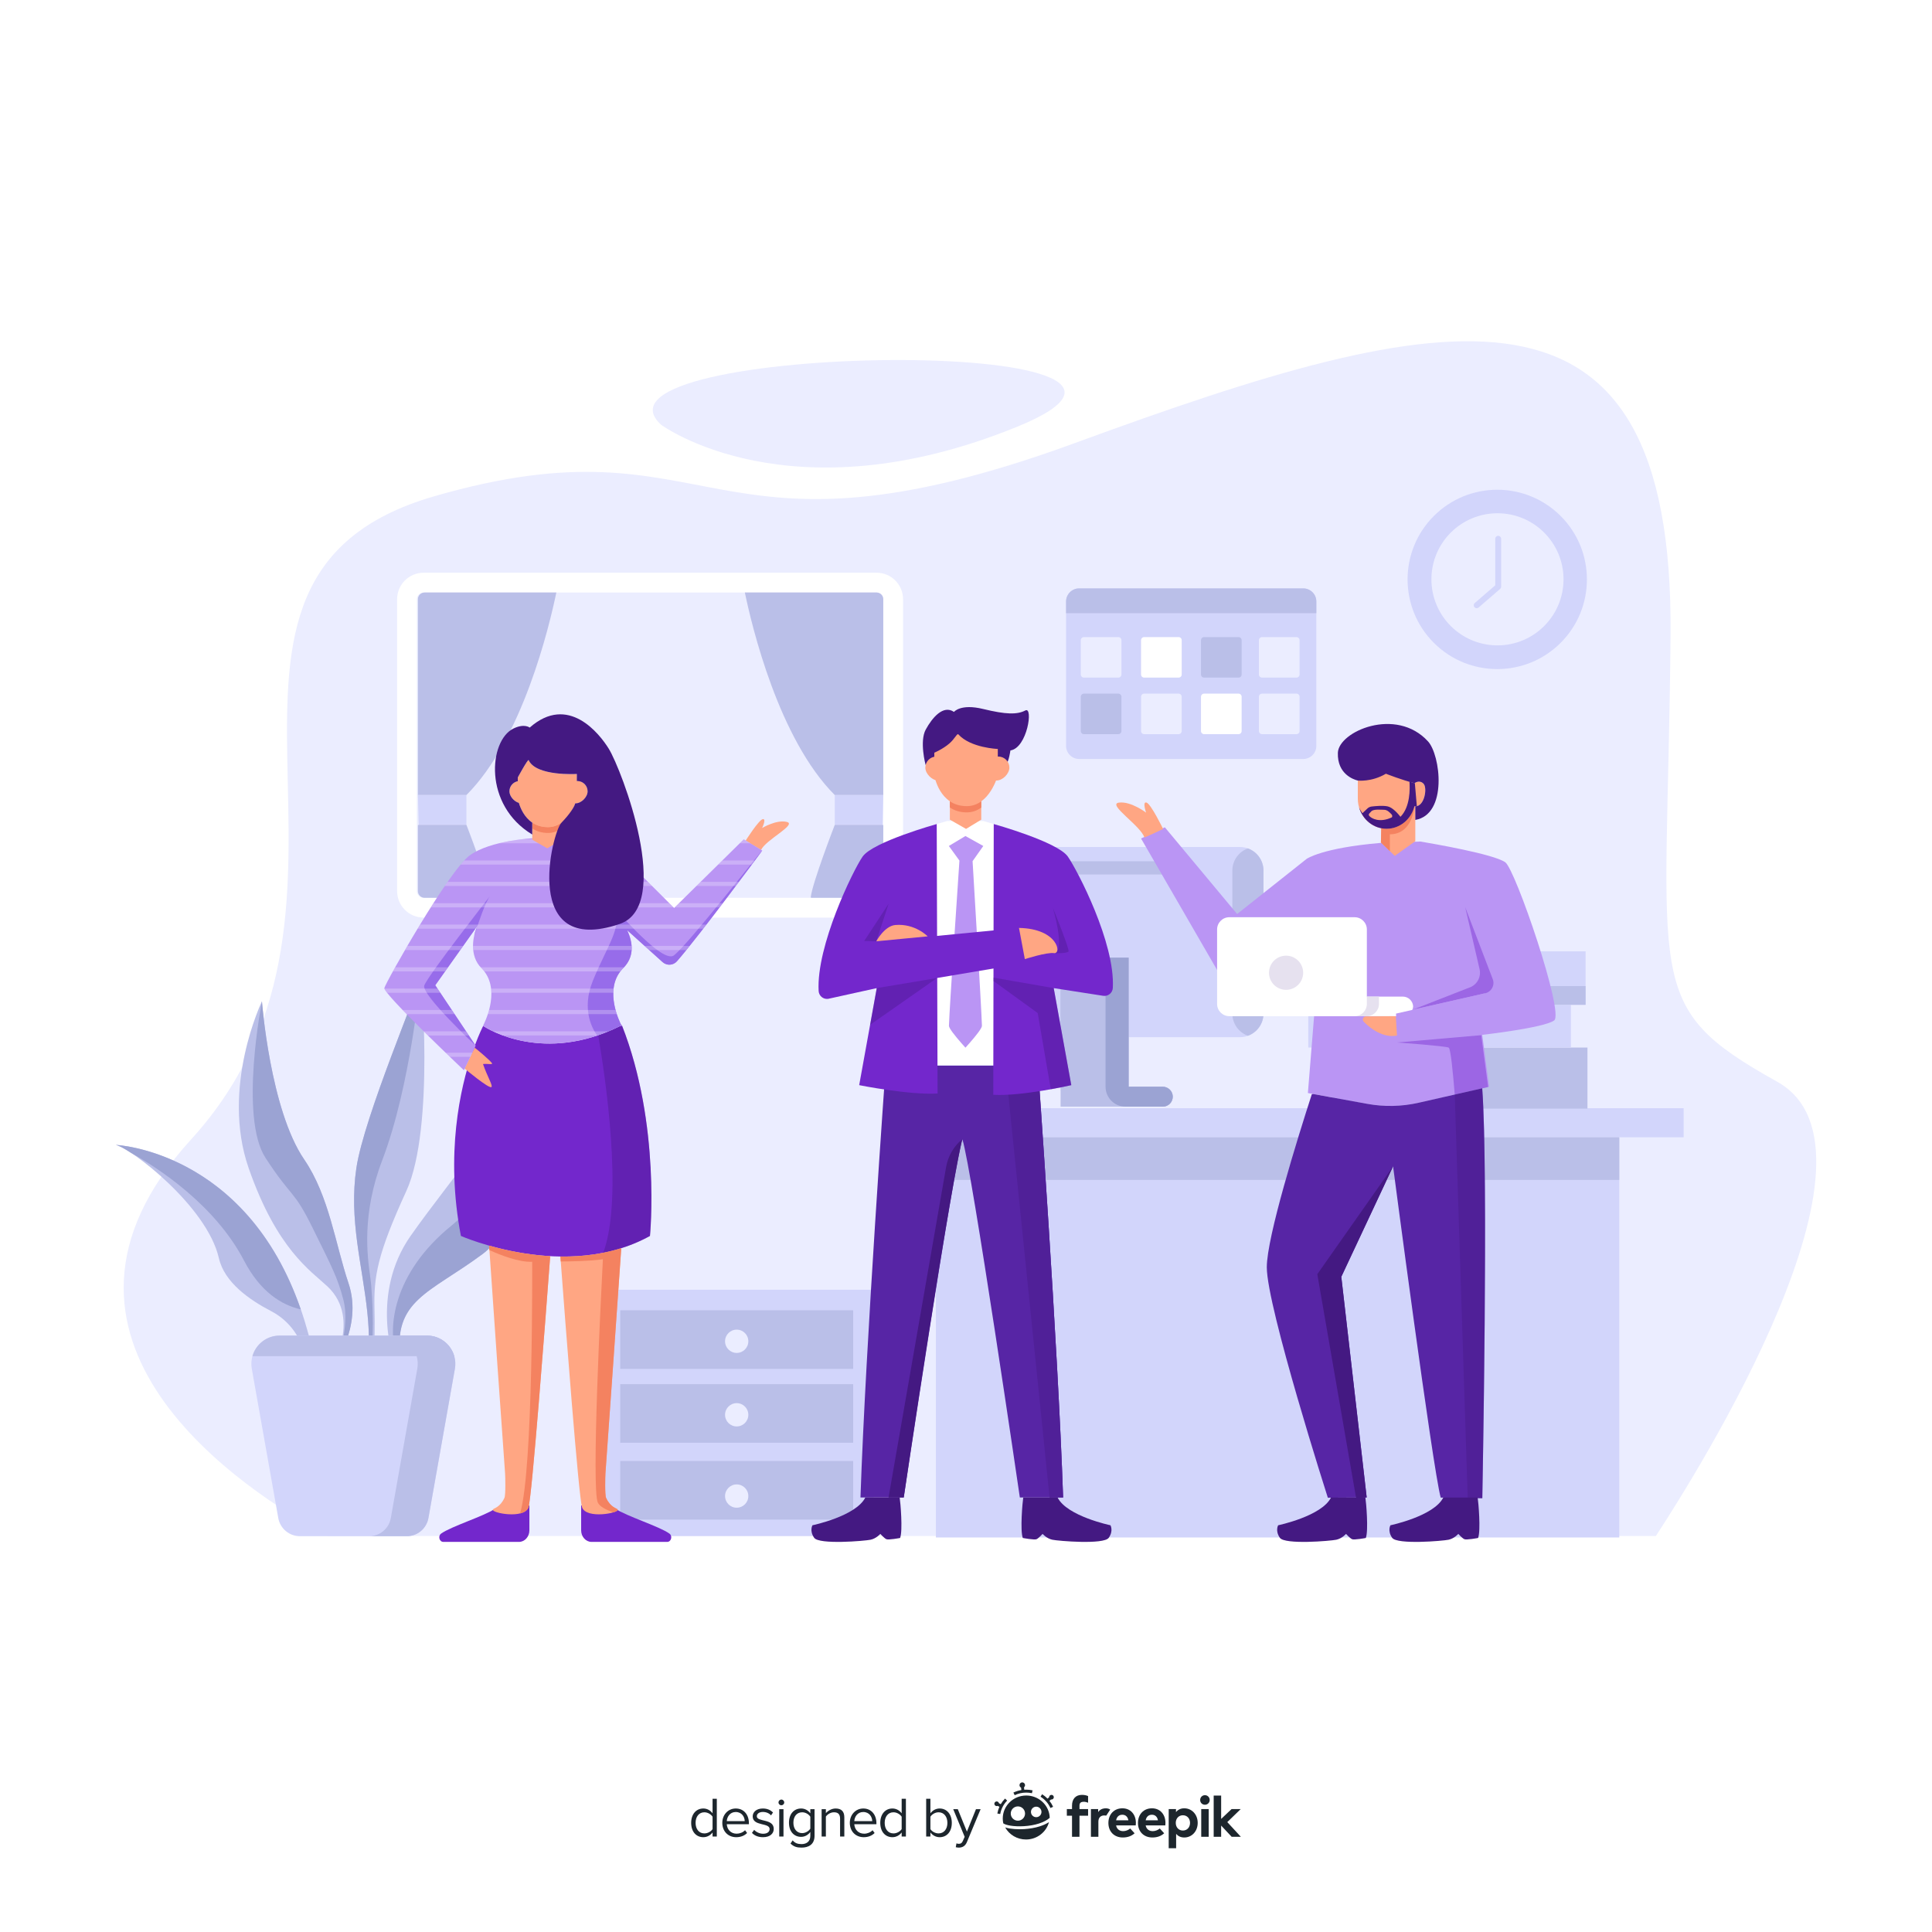 <?xml version="1.0" encoding="utf-8"?>
<!-- Generator: Adobe Illustrator 27.5.0, SVG Export Plug-In . SVG Version: 6.00 Build 0)  -->
<svg version="1.1" xmlns="http://www.w3.org/2000/svg" xmlns:xlink="http://www.w3.org/1999/xlink" x="0px" y="0px"
	 viewBox="0 0 500 500" style="enable-background:new 0 0 500 500;" xml:space="preserve">
<g id="BACKGROUND">
	<rect style="fill:#FFFFFF;" width="500" height="500"/>
</g>
<g id="OBJECTS">
	<g>
		<g>
			<g>
				<path style="fill:#EBEDFF;" d="M84.84,397.526h343.688c10.944-16.723,63.157-99.87,31.409-117.576
					c-35.341-19.709-28.405-24.783-27.599-115.536c0.877-98.646-57.503-85.147-154.01-49.807
					c-96.507,35.341-91.949-7.628-166.043,13.855c-73.772,21.389-6.434,104.593-62.843,166.44
					C2.206,346.69,63.614,386.081,84.84,397.526z"/>
				<path style="fill:#EBEDFF;" d="M171.089,109.919c0,0,33.157,24.574,92.163,0.517C322.258,86.379,147.824,88.648,171.089,109.919
					z"/>
			</g>
			<g>
				<rect x="155.194" y="333.782" style="fill:#D2D5FB;" width="70.924" height="63.744"/>
				
					<rect x="183.07" y="316.541" transform="matrix(-1.836970e-16 1 -1 -1.836970e-16 537.342 156.03)" style="fill:#BABFE8;" width="15.173" height="60.289"/>
				
					<rect x="183.07" y="335.653" transform="matrix(-1.836970e-16 1 -1 -1.836970e-16 556.454 175.142)" style="fill:#BABFE8;" width="15.173" height="60.289"/>
				
					<rect x="183.07" y="355.541" transform="matrix(-1.836970e-16 1 -1 -1.836970e-16 576.342 195.029)" style="fill:#BABFE8;" width="15.173" height="60.289"/>
				<circle style="fill:#EBEDFF;" cx="190.656" cy="347.121" r="3.013"/>
				<path style="fill:#EBEDFF;" d="M193.669,366.146c0,1.664-1.349,3.013-3.013,3.013c-1.664,0-3.013-1.349-3.013-3.013
					c0-1.664,1.349-3.013,3.013-3.013C192.32,363.133,193.669,364.482,193.669,366.146z"/>
				<path style="fill:#EBEDFF;" d="M193.669,387.179c0,1.664-1.349,3.013-3.013,3.013c-1.664,0-3.013-1.349-3.013-3.013
					c0-1.664,1.349-3.013,3.013-3.013C192.32,384.166,193.669,385.515,193.669,387.179z"/>
			</g>
			<g>
				<path style="fill:#FFFFFF;" d="M226.853,148.219H109.631c-3.788,0-6.858,3.07-6.858,6.858v75.539
					c0,3.788,3.07,6.858,6.858,6.858h117.222c3.788,0,6.858-3.07,6.858-6.858v-75.539
					C233.711,151.289,230.64,148.219,226.853,148.219z"/>
				<path style="fill:#EBEDFF;" d="M109.631,232.353c-0.958,0-1.737-0.779-1.737-1.737v-75.539c0-0.958,0.779-1.737,1.737-1.737
					h117.221c0.958,0,1.738,0.779,1.738,1.737v75.539c0,0.958-0.78,1.737-1.738,1.737H109.631z"/>
				<g>
					<path style="fill:#BABFE8;" d="M226.852,153.339h-34.084c1.84,8.862,8.787,37.934,23.272,52.42h12.55v-50.682
						C228.591,154.118,227.811,153.339,226.852,153.339z"/>
					<polygon style="fill:#D2D5FB;" points="216.041,205.759 216.041,213.461 228.387,213.461 228.591,205.759 					"/>
					<path style="fill:#BABFE8;" d="M228.591,230.616v-17.038l-0.203-0.117h-12.346c0,0-5.89,15.234-6.23,18.802l0.204,0.09h16.837
						C227.811,232.353,228.591,231.574,228.591,230.616z"/>
				</g>
				<g>
					<path style="fill:#BABFE8;" d="M109.896,153.339h34.084c-1.84,8.862-8.787,37.934-23.273,52.42h-12.549v-50.682
						C108.157,154.118,108.938,153.339,109.896,153.339z"/>
					<polygon style="fill:#D2D5FB;" points="120.707,205.759 120.707,213.461 108.361,213.461 108.157,205.759 					"/>
					<path style="fill:#BABFE8;" d="M108.157,230.616v-17.038l0.203-0.117h12.346c0,0,5.89,15.234,6.23,18.802l-0.204,0.09h-16.837
						C108.938,232.353,108.157,231.574,108.157,230.616z"/>
				</g>
			</g>
			<g>
				<path style="fill:#D2D5FB;" d="M337.275,152.275H279.29c-1.873,0-3.392,1.519-3.392,3.392v37.366
					c0,1.874,1.519,3.392,3.392,3.392h57.985c1.874,0,3.392-1.519,3.392-3.392v-37.366
					C340.667,153.793,339.148,152.275,337.275,152.275z"/>
				<g>
					<path style="fill:#BABFE8;" d="M340.667,158.695v-3.028c0-1.874-1.519-3.392-3.392-3.392H279.29
						c-1.873,0-3.392,1.519-3.392,3.392v3.028H340.667z"/>
					<path style="fill:#EBEDFF;" d="M289.423,164.878h-8.908c-0.445,0-0.806,0.361-0.806,0.806v8.876
						c0,0.445,0.361,0.806,0.806,0.806h8.908c0.445,0,0.806-0.361,0.806-0.806v-8.876
						C290.229,165.239,289.868,164.878,289.423,164.878z"/>
					<path style="fill:#FFFFFF;" d="M305.019,164.878h-8.908c-0.445,0-0.806,0.361-0.806,0.806v8.876
						c0,0.445,0.361,0.806,0.806,0.806h8.908c0.445,0,0.806-0.361,0.806-0.806v-8.876
						C305.825,165.239,305.464,164.878,305.019,164.878z"/>
					<path style="fill:#BABFE8;" d="M320.529,164.878h-8.908c-0.445,0-0.806,0.361-0.806,0.806v8.876
						c0,0.445,0.361,0.806,0.806,0.806h8.908c0.445,0,0.806-0.361,0.806-0.806v-8.876
						C321.335,165.239,320.974,164.878,320.529,164.878z"/>
					<path style="fill:#EBEDFF;" d="M335.522,164.878h-8.908c-0.445,0-0.806,0.361-0.806,0.806v8.876
						c0,0.445,0.361,0.806,0.806,0.806h8.908c0.445,0,0.806-0.361,0.806-0.806v-8.876
						C336.328,165.239,335.967,164.878,335.522,164.878z"/>
					<path style="fill:#BABFE8;" d="M289.423,179.51h-8.908c-0.445,0-0.806,0.361-0.806,0.806v8.876
						c0,0.445,0.361,0.806,0.806,0.806h8.908c0.445,0,0.806-0.361,0.806-0.806v-8.876
						C290.229,179.871,289.868,179.51,289.423,179.51z"/>
					<path style="fill:#EBEDFF;" d="M305.019,179.51h-8.908c-0.445,0-0.806,0.361-0.806,0.806v8.876
						c0,0.445,0.361,0.806,0.806,0.806h8.908c0.445,0,0.806-0.361,0.806-0.806v-8.876
						C305.825,179.871,305.464,179.51,305.019,179.51z"/>
					<path style="fill:#FFFFFF;" d="M320.529,179.51h-8.908c-0.445,0-0.806,0.361-0.806,0.806v8.876
						c0,0.445,0.361,0.806,0.806,0.806h8.908c0.445,0,0.806-0.361,0.806-0.806v-8.876
						C321.335,179.871,320.974,179.51,320.529,179.51z"/>
					<path style="fill:#EBEDFF;" d="M335.522,179.51h-8.908c-0.445,0-0.806,0.361-0.806,0.806v8.876
						c0,0.445,0.361,0.806,0.806,0.806h8.908c0.445,0,0.806-0.361,0.806-0.806v-8.876
						C336.328,179.871,335.967,179.51,335.522,179.51z"/>
				</g>
			</g>
			<g>
				<rect x="229.675" y="286.8" style="fill:#D2D5FB;" width="206.048" height="7.522"/>
				<rect x="242.212" y="294.322" style="fill:#D2D5FB;" width="176.856" height="103.575"/>
				<rect x="242.212" y="294.322" style="fill:#BABFE8;" width="176.856" height="11.047"/>
			</g>
			<g>
				
					<ellipse transform="matrix(0.707 -0.707 0.707 0.707 7.495 317.947)" style="fill:#D2D5FB;" cx="387.544" cy="149.926" rx="23.211" ry="23.211"/>
				<g>
					<circle style="fill:#EBEDFF;" cx="387.544" cy="149.926" r="17.095"/>
					<g>
						<path style="fill:#D2D5FB;" d="M382.168,157.4c-0.214,0-0.426-0.089-0.577-0.264c-0.275-0.319-0.24-0.8,0.079-1.076
							l5.301-4.578v-12.047c0-0.421,0.341-0.762,0.762-0.762c0.422,0,0.763,0.341,0.763,0.762v12.396
							c0,0.221-0.096,0.432-0.264,0.577l-5.565,4.807C382.522,157.339,382.345,157.4,382.168,157.4z"/>
					</g>
				</g>
			</g>
			<g>
				<path style="fill:#D2D5FB;" d="M320.889,268.426h-67.16c-3.368,0-6.098-2.73-6.098-6.098v-37.028
					c0-3.368,2.73-6.098,6.098-6.098h67.16c3.368,0,6.098,2.73,6.098,6.098v37.028C326.987,265.695,324.257,268.426,320.889,268.426
					z"/>
				<path style="fill:#BABFE8;" d="M322.96,219.569c-2.347,0.849-4.027,3.09-4.027,5.73v37.028c0,2.64,1.681,4.881,4.027,5.73
					c2.347-0.849,4.028-3.09,4.028-5.73v-37.028C326.987,222.659,325.307,220.418,322.96,219.569z"/>
				<path style="fill:#BABFE8;" d="M300.929,281.242h-8.846v-33.401h-17.602v33.401v5.16h26.448c1.425,0,2.58-1.155,2.58-2.58
					C303.509,282.397,302.353,281.242,300.929,281.242z"/>
				<path style="fill:#BABFE8;" d="M300.783,281.242h-8.7v-33.401h-17.602v33.401l0,0c0,2.85,2.31,5.16,5.16,5.16h21.288
					c1.471,0,2.654-1.231,2.576-2.719C303.432,282.288,302.18,281.242,300.783,281.242z"/>
				<path style="fill:#9BA3D3;" d="M303.509,283.822c0-1.425-1.155-2.58-2.58-2.58h-8.846v-33.401h-5.967v33.401
					c0,2.85,2.31,5.16,5.16,5.16h9.654C302.353,286.402,303.509,285.247,303.509,283.822z"/>
				<path style="fill:#BABFE8;" d="M303.848,222.896h-39.146c-0.945,0-1.711,0.766-1.711,1.711l0,0c0,0.945,0.766,1.711,1.711,1.711
					h39.146c0.945,0,1.711-0.766,1.711-1.711l0,0C305.559,223.662,304.793,222.896,303.848,222.896z"/>
			</g>
			<rect x="344.918" y="271.105" style="fill:#BABFE8;" width="65.917" height="15.807"/>
			<rect x="338.581" y="260.06" style="fill:#D2D5FB;" width="67.964" height="11.045"/>
			<rect x="345.201" y="246.21" style="fill:#D2D5FB;" width="65.149" height="13.835"/>
			<rect x="345.201" y="255.197" style="fill:#BABFE8;" width="65.149" height="4.847"/>
			<g>
				<g>
					<path style="fill:#BABFE8;" d="M88.456,346.879l1.146,0.241c1.347-3.614,2.567-9.188,0.587-15.043
						c-3.376-9.983-4.997-22.557-11.456-31.995c-8.825-12.896-10.943-40.94-10.943-40.94s-10.743,22.247-3.421,43.216
						c7.322,20.97,15.983,26.464,20.364,30.558C89.411,337.289,89.317,342.961,88.456,346.879z"/>
					<path style="fill:#9BA3D3;" d="M88.7,346.93l0.902,0.19c1.347-3.614,2.567-9.188,0.587-15.043
						c-3.376-9.983-4.997-22.557-11.456-31.995c-8.825-12.896-10.943-40.94-10.943-40.94s-5.939,29.981,0.94,40.541
						c6.88,10.56,7.193,7.988,12.136,18.021c4.943,10.033,6.505,12.879,8.009,18.711C89.836,340.148,89.249,344.362,88.7,346.93z"/>
				</g>
				<g>
					<path style="fill:#BABFE8;" d="M94.152,355.071c0,0,2.196-3.276,0.908-15.504c-1.288-12.228-4.805-23.923-2.834-37.259
						c1.971-13.335,16.515-47.158,16.591-49.389c0.076-2.231,3.851,38.918-3.656,55.314c-7.507,16.396-8.458,22.049-8.244,30.585
						c0.214,8.536-0.274,15.424-1.1,17.427L94.152,355.071z"/>
					<path style="fill:#9BA3D3;" d="M95.806,330.389c0.778,5.451,1.114,19.151-0.285,22.461c-0.131,0.309-0.311,0.138-0.529-0.423
						c0.442-2.275,0.765-6.253,0.069-12.86c-1.288-12.228-4.805-23.923-2.834-37.259c1.971-13.335,16.515-47.158,16.591-49.389
						c0,0-2.487,27.98-9.896,47.357C93.617,314.149,95.028,324.939,95.806,330.389z"/>
				</g>
				<g>
					<path style="fill:#BABFE8;" d="M102.028,352.48c0,0-6.371-17.55,4.272-32.683c10.643-15.133,27.681-34.552,27.995-42.269
						c0,0,4.522,36.664-9.363,46.985c-13.886,10.321-23.643,11.938-21.174,27.908L102.028,352.48z"/>
					<path style="fill:#9BA3D3;" d="M116.932,317.114c-15.479,12.508-16.699,26.979-14.267,33.703
						c0.189,0.523,0.545,0.843,1.014,1.015c-2.134-15.414,7.543-17.13,21.253-27.32c13.885-10.321,9.363-46.985,9.363-46.985
						S132.412,304.606,116.932,317.114z"/>
				</g>
				<g>
					<path style="fill:#BABFE8;" d="M82.992,356.75l-3.502-12.664C66.452,297.839,29.957,296.3,29.957,296.3
						c3.814,0.76,23.618,15.859,26.685,29.294c1.441,6.31,7.887,10.79,13.58,13.757c4.106,2.14,7.141,5.916,8.411,10.369
						c1.087,3.81,1.66,7.189,1.66,7.189L82.992,356.75z"/>
					<path style="fill:#9BA3D3;" d="M63.149,326.233c4.266,8.184,9.761,11.511,14.689,12.634
						C63.631,297.744,29.957,296.3,29.957,296.3c0.754,0.15,2.147,0.878,3.897,2.025C40.873,302.244,55.613,311.778,63.149,326.233z
						"/>
				</g>
				<g>
					<path style="fill:#D2D5FB;" d="M110.517,345.647H72.374c-4.554,0-8.002,4.114-7.207,8.598l6.849,38.623
						c0.482,2.719,2.845,4.699,5.606,4.699h27.648c2.761,0,5.124-1.981,5.606-4.699l6.849-38.623
						C118.52,349.761,115.071,345.647,110.517,345.647z"/>
					<path style="fill:#BABFE8;" d="M117.563,350.977c-0.859-3.032-3.643-5.329-7.045-5.329H72.374
						c-3.402,0-6.186,2.297-7.045,5.329H117.563z"/>
					<path style="fill:#BABFE8;" d="M110.518,345.647h-9.731c4.554,0,8.002,4.114,7.207,8.598l-6.849,38.623
						c-0.482,2.719-2.845,4.699-5.606,4.699h9.731c2.761,0,5.124-1.981,5.606-4.699l6.849-38.623
						C118.52,349.761,115.071,345.647,110.518,345.647z"/>
				</g>
			</g>
			<g>
				<g>
					<g>
						<path style="fill:#BA95F4;" d="M367.592,217.787c3.284,0.562,18.908,3.235,21.962,5.36
							c2.624,1.826,15.337,39.011,12.656,40.947c-2.68,1.936-18.612,3.722-18.612,3.722l1.787,13.424l-18.233,4.149
							c-4.376,0.996-8.909,1.094-13.325,0.288l-15.345-2.799l3.127-38.737l-20.421,11.729c-1.487,0.776-3.32,0.221-4.127-1.249
							l-21.755-37.617l6.15-2.904l18.712,22.448l18.017-14.294c0,0,4.057-2.829,18.985-4.095L367.592,217.787z"/>
						<path style="fill:#FFA683;" d="M300.999,214.497c0,0-3.161-6.481-4.292-6.802c-1.131-0.322-0.099,2.614-0.099,2.614
							s-3.939-3.019-7.05-2.59c-3.111,0.428,5.743,6.032,6.619,9.048C296.177,216.766,301.191,214.518,300.999,214.497z"/>
						<g>
							<g>
								<path style="fill:#FFFFFF;" d="M318.148,262.982h32.429c1.748,0,3.165-1.417,3.165-3.165v-19.274
									c0-1.748-1.417-3.165-3.165-3.165h-32.429c-1.748,0-3.165,1.417-3.165,3.165v19.274
									C314.983,261.565,316.4,262.982,318.148,262.982z"/>
								<path style="fill:#FFFFFF;" d="M335.604,262.982h27.44c1.479,0,2.678-1.199,2.678-2.678v0.293
									c0-1.479-1.199-2.678-2.678-2.678h-27.44c-1.479,0-2.678,1.199-2.678,2.678v-0.293
									C332.926,261.783,334.125,262.982,335.604,262.982z"/>
								<path style="fill:#E6E1EF;" d="M356.875,257.918v1.898c0,1.741-1.406,3.153-3.144,3.166h-3.132
									c1.738-0.012,3.142-1.425,3.142-3.166v-1.898H356.875z"/>
							</g>
							<path style="fill:#E6E1EF;" d="M328.413,251.748c0-2.443,1.98-4.423,4.423-4.423c2.443,0,4.423,1.98,4.423,4.423
								s-1.98,4.423-4.423,4.423C330.393,256.171,328.413,254.19,328.413,251.748z"/>
						</g>
						<path style="opacity:0.42;fill:#7327CC;" d="M382.889,250.717l-3.7-15.945l7.115,18.583c0.649,1.609-0.34,3.408-2.045,3.722
							l-18.609,4.218l14.56-5.689C382.253,254.938,383.426,252.798,382.889,250.717z"/>
						<polygon style="fill:#BA95F4;" points="383.343,267.902 361.592,269.794 361.293,262.32 384.258,257.078 						"/>
						<path style="opacity:0.42;fill:#7327CC;" d="M374.918,271.118c0.509,0.231,1.118,6.487,1.569,12.174l8.643-1.967
							l-1.787-13.424l-21.751,1.892C361.592,269.794,373.978,270.691,374.918,271.118z"/>
						<path style="fill:#FFA683;" d="M361.539,267.979c0,0-3.822,1.242-8.592-3.545c-0.509-0.51-0.15-1.387,0.57-1.392l7.721-0.061
							L361.539,267.979z"/>
					</g>
					<g>
						<g>
							<path style="fill:#5725A5;" d="M383.62,387.741l-10.767-0.162c-2.054-7.43-12.327-85.731-12.327-85.731l-13.4,28.585
								l6.573,57.115l-10.056,0.062c0,0-15.795-49.369-15.795-59.641c0-7.831,7.893-33.157,11.647-44.773l0.301-0.077l14.034,2.556
								c4.41,0.811,8.944,0.711,13.323-0.286l16.413-3.73l0.031,0.015C385.227,303.114,383.62,387.741,383.62,387.741z"/>
							<path style="opacity:0.35;fill:#441982;" d="M383.62,387.739c0-0.001,0.776-38.649,0.73-69.971c0-0.026,0-0.052,0-0.078
								c-0.001-0.685-0.002-1.366-0.004-2.044c-0.001-0.284-0.002-0.565-0.003-0.847c-0.001-0.415-0.002-0.832-0.004-1.244
								c-0.051-13.588-0.259-25.498-0.746-31.88l-7.107,1.617l0,0.001l3.353,104.286l3.645,0.15L383.62,387.739z"/>
							<polygon style="fill:#441982;" points="350.947,387.643 353.701,387.547 347.127,330.432 360.527,301.848 340.92,329.76 
															"/>
						</g>
						<path style="fill:#441982;" d="M344.466,387.56c-2.409,4.827-13.678,7.178-13.678,7.178s-0.824,1.424,0.444,3.244
							c1.268,1.82,13.115,0.816,14.602,0.499c1.487-0.317,2.518-1.511,2.518-1.511s0.987,1.091,1.54,1.363
							c0.554,0.272,3.581-0.307,3.581-0.307c0.728-1.922,0.083-9.29-0.111-10.466H344.466z"/>
						<path style="fill:#441982;" d="M373.523,387.56c-2.409,4.827-13.678,7.178-13.678,7.178s-0.824,1.424,0.444,3.244
							c1.268,1.82,13.115,0.816,14.602,0.499c1.487-0.317,2.518-1.511,2.518-1.511s0.987,1.091,1.541,1.363
							c0.554,0.272,3.581-0.307,3.581-0.307c0.728-1.922,0.083-9.29-0.111-10.466H373.523z"/>
					</g>
					<g>
						<g>
							<path style="fill:#FFA683;" d="M366.281,208.671v9.021l-5.314,3.8l-3.584-3.452l0.085-3.7
								c0.448,0.093,0.911,0.139,1.382,0.139c3.46,0,6.372-2.472,7.206-5.824C366.134,208.671,366.204,208.671,366.281,208.671z"/>
							<path style="fill:#FFA683;" d="M368.427,202.85c-1.05-1.122-2.268-0.215-2.268-0.215s-0.017,0.018-0.047,0.052
								c-3.116-0.739-7.461-4.047-7.461-4.047c-2.933,1.771-7.251,3.366-7.251,3.366v4.678c0,4.306,3.334,7.797,7.447,7.797
								c3.463,0,6.373-2.475,7.207-5.827C368.618,209.008,369.463,203.957,368.427,202.85z"/>
							<path style="fill:#441982;" d="M366.296,212.193l-0.016-0.008v-3.514c2.387,0.046,3.151-4.742,2.147-5.824
								c-1.05-1.12-2.271-0.216-2.271-0.216s-0.016,0.023-0.046,0.054c-3.113-0.741-7.438-2.444-7.438-2.444
								c-3.76,2.216-7.275,1.765-7.275,1.765c-1.089-0.263-5.329-1.676-5.159-7.167c0.17-5.545,15.084-12.01,23.333-2.966
								C372.799,195.402,374.699,210.726,366.296,212.193z"/>
						</g>
						<path style="fill:#F48260;" d="M358.851,214.479c-0.475,0-0.934-0.062-1.384-0.152l-0.083,3.712l2.309,2.227v-4.351
							c5.955,0,6.364-7.26,6.364-7.26C365.223,212.008,362.311,214.479,358.851,214.479z"/>
						<path style="fill:#441982;" d="M366.157,202.632c0,0-0.016,0.023-0.046,0.054c-0.425-0.1-0.88-0.255-1.344-0.44
							c0.146,1.886,0.209,6.596-2.328,9.138c-0.61-0.785-2.037-2.448-3.367-2.707c-1.252-0.244-3.138-0.068-4.111,0.052
							c-0.401,0.05-0.775,0.224-1.069,0.502l-1.297,1.225c-0.324-0.432-0.625-0.927-0.881-1.513
							c0.927,3.205,3.769,5.538,7.136,5.538c3.46,0,6.372-2.472,7.206-5.824c0.216,0.031,0.425,0.008,0.618-0.039v-0.008
							L366.157,202.632z M360.14,211.559c-3.091,1.441-5.233,0.283-5.807-0.439c-0.133-0.167-0.118-0.407,0.027-0.564l0.525-0.571
							c0.595-0.653,2.516-0.413,3.318-0.413c0.849,0,1.488,0.723,1.956,1.219C360.35,210.996,360.379,211.447,360.14,211.559z"/>
					</g>
				</g>
				<g>
					<path style="fill:#5725A5;" d="M275.131,387.549c-1.331-39.47-6.541-111.758-6.541-111.758h-39.359
						c0,0-5.211,72.288-6.541,111.758h11.198c0,0,12.717-84.902,15.184-92.673c2.467,7.771,14.862,92.673,14.862,92.673H275.131z"/>
					<path style="fill:#5725A5;" d="M275.132,387.549h-3.507L260.187,275.79h8.403C268.59,275.79,273.803,348.082,275.132,387.549z"
						/>
					<path style="opacity:0.35;fill:#441982;" d="M275.132,387.549h-3.507L260.187,275.79h8.403
						C268.59,275.79,273.803,348.082,275.132,387.549z"/>
					<path style="fill:#441982;" d="M223.941,387.56c-2.409,4.827-13.678,7.178-13.678,7.178s-0.824,1.424,0.444,3.244
						c1.269,1.82,13.115,0.816,14.602,0.499c1.487-0.317,2.518-1.511,2.518-1.511s0.986,1.091,1.54,1.363
						c0.554,0.272,3.581-0.307,3.581-0.307c0.728-1.922,0.083-9.29-0.111-10.466H223.941z"/>
					<path style="fill:#441982;" d="M273.709,387.56c2.409,4.827,13.678,7.178,13.678,7.178s0.824,1.424-0.444,3.244
						c-1.268,1.82-13.115,0.816-14.601,0.499c-1.487-0.317-2.518-1.511-2.518-1.511s-0.987,1.091-1.541,1.363
						c-0.554,0.272-3.581-0.307-3.581-0.307c-0.728-1.922-0.083-9.29,0.111-10.466H273.709z"/>
					<g>
						<polygon style="fill:#FFFFFF;" points="257.18,213.26 254.51,212.484 250.37,212.484 249.234,212.484 245.094,212.484 
							242.424,213.26 235.772,275.569 249.234,275.569 250.37,275.569 263.832,275.569 						"/>
						<path style="fill:#7327CC;" d="M242.424,213.26c0,0-16.52,4.601-19.181,8.426c-2.489,3.577-12.019,23.134-11.381,34.778
							c0.069,1.263,1.191,2.204,2.445,2.038l12.595-2.778l-4.546,25.112c0,0,12.972,2.605,20.289,2.162L242.424,213.26z"/>
						<path style="fill:#7327CC;" d="M257.18,213.26c0,0,16.52,4.601,19.181,8.426c2.488,3.577,12.273,22.353,11.636,33.997
							c-0.069,1.263-1.191,2.204-2.445,2.038l-12.85-1.997l4.546,25.112c0,0-12.87,2.938-20.188,2.494L257.18,213.26z"/>
						<path style="fill:#BA95F4;" d="M254.474,218.939l-4.621-2.575l-4.288,2.575l2.736,3.781c0,0-2.616,38.634-2.716,42.759
							c-0.015,0.62,1.617,2.64,3.106,4.349c0.411,0.473,0.812,0.922,1.163,1.31c0.351-0.389,0.752-0.837,1.163-1.31
							c1.489-1.709,3.121-3.729,3.106-4.349c-0.102-4.125-2.421-42.611-2.421-42.611L254.474,218.939z"/>
						<polygon style="fill:#7327CC;" points="226.902,255.723 265.818,249.182 263.711,240.146 219.308,244.47 						"/>
						<path style="fill:#FFA683;" d="M265.227,248.221c0,0,5.691-1.848,7.613-1.552c1.922,0.296,1.035-6.32-9.128-6.523
							L265.227,248.221z"/>
						<path style="fill:#FFA683;" d="M240.084,242.329c0,0-3.271-3.382-8.371-2.938c-2.817,0.245-4.934,4.213-4.934,4.213
							L240.084,242.329z"/>
						<polygon style="opacity:0.35;fill:#441982;" points="225.184,265.214 242.494,253.116 226.902,255.723 						"/>
						<polygon style="opacity:0.35;fill:#441982;" points="226.78,243.604 223.66,243.524 229.981,233.871 						"/>
						<path style="opacity:0.35;fill:#441982;" d="M272.964,246.701c0,0,3.23,0.064,3.572-0.449
							c0.342-0.512-4.057-11.313-4.057-11.313S275.719,245.777,272.964,246.701z"/>
						<path style="opacity:0.35;fill:#441982;" d="M277.247,280.836l-2.575-14.225h0l-1.971-10.888l-15.59-2.715l-0.002,0.878
							l11.448,8.294l3.387,19.715C275.044,281.338,277.247,280.836,277.247,280.836z"/>
					</g>
					<path style="fill:#441982;" d="M248.987,294.862L248.987,294.862c-2.179,1.82-3.641,4.354-4.129,7.15l-14.902,85.537h3.931
						C233.887,387.549,244.374,316.132,248.987,294.862z"/>
					<g>
						<polygon style="fill:#FFA683;" points="253.948,212.127 250.012,214.522 245.82,212.127 245.82,204.271 253.948,204.271 
													"/>
						<path style="fill:#441982;" d="M239.538,197.948c0,0-1.629-6.083,0.048-9.149c1.677-3.065,4.525-6.47,7.303-4.554
							c0,0,1.671-2.193,7.563-0.756c5.892,1.437,8.797,1.478,10.904,0.377c2.108-1.102,0.495,9.724-3.864,10.346
							c0,0-0.351,2.826-1.214,3.832c-0.862,1.006-11.4,1.533-11.4,1.533L239.538,197.948z"/>
						<path style="fill:#FFA683;" d="M248.015,190.046c-0.305-0.34-0.902,1.136-2.314,2.362c-1.666,1.448-3.899,2.389-3.899,2.389
							v5.865c0,0,1.217,7.968,8.392,7.968c5.917,0,8.037-7.936,8.037-7.936v-5.037v-1.828
							C258.231,193.829,251.177,193.573,248.015,190.046z"/>
						<path style="fill:#F48260;" d="M253.948,207.388v1.614c-1.031,0.745-2.273,1.241-3.754,1.241
							c-1.812,0-3.244-0.508-4.373-1.269v-1.613c1.128,0.761,2.56,1.269,4.373,1.269
							C251.673,208.63,252.917,208.133,253.948,207.388z"/>
						<path style="fill:#FFA683;" d="M245.204,198.657c0-1.582-1.283-2.865-2.865-2.865c-1.582,0-2.864,1.282-2.864,2.865
							c0,1.582,1.736,3.339,3.318,3.339C244.375,201.996,245.204,200.239,245.204,198.657z"/>
						<path style="fill:#FFA683;" d="M255.498,198.657c0-1.582,1.283-2.865,2.865-2.865s2.865,1.282,2.865,2.865
							c0,1.582-1.736,3.339-3.318,3.339S255.498,200.239,255.498,198.657z"/>
					</g>
				</g>
				<g>
					<g>
						<path style="fill:#7327CC;" d="M137.005,389.581v6.466c0,1.655-1.207,2.997-2.696,2.997h-19.564
							c-1.052,0-1.46-1.522-0.576-2.157c2.585-1.856,11.14-4.521,13.851-6.371L137.005,389.581z"/>
						<path style="fill:#FFA683;" d="M142.391,325.097c-1.29,17.285-4.735,62.46-5.623,64.993c-1.097,3.136-9.747,1.46-9.199,0.556
							c0.185-0.317,1.83-0.502,2.974-2.989c0.355-0.765,0.232-5.53,0.17-6.364c-0.548-7.662-3.344-47.059-4.132-58.93
							C130.698,323.537,136.243,324.742,142.391,325.097z"/>
					</g>
					<g>
						<path style="fill:#7327CC;" d="M150.401,389.581v6.466c0,1.655,1.207,2.997,2.696,2.997h19.564
							c1.052,0,1.46-1.522,0.576-2.157c-2.585-1.856-11.14-4.521-13.851-6.371L150.401,389.581z"/>
						<path style="fill:#FFA683;" d="M159.839,390.647c0.541,0.904-8.102,2.58-9.199-0.556c-0.881-2.526-4.317-47.554-5.615-64.9
							c5.074,0.069,10.465-0.487,15.756-2.155c-0.85,12.612-3.561,50.736-4.094,58.258c-0.054,0.834-0.178,5.6,0.17,6.364
							C158.001,390.145,159.646,390.33,159.839,390.647z"/>
					</g>
					<path style="fill:#BA95F4;" d="M122.951,270.4l0.147,0.216l-0.896,1.892C122.457,271.743,122.712,271.04,122.951,270.4z"/>
					<path style="fill:#BA95F4;" d="M129.445,224.048"/>
					<g>
						<path style="fill:#7327CC;" d="M168.211,319.861c-21.665,12.002-48.928,0-48.928,0c-4.063-21.247-0.17-38.285,2.904-47.322
							l0.015-0.031c0.255-0.765,0.51-1.467,0.749-2.108c1.058-2.827,1.9-4.518,2.093-4.881h0.015c1.174,0.772,15.686,9.863,35.466,0
							h0.378c0,0-0.008-0.016-0.023-0.039c-0.015-0.031-0.031-0.062-0.054-0.116c-0.008-0.008-0.008-0.023-0.016-0.031h0.131
							C171.084,291.052,168.211,319.861,168.211,319.861z"/>
						<path style="opacity:0.35;fill:#441982;" d="M168.211,319.861c-3.916,2.163-8.009,3.537-12.095,4.356
							c5.283-14.196,0.463-46.009-1.305-56.304c1.846-0.626,3.754-1.413,5.715-2.394h0.378c0,0-0.008-0.016-0.023-0.039
							c-0.015-0.031-0.031-0.062-0.054-0.116c-0.008-0.008-0.008-0.023-0.016-0.031h0.131
							C171.084,291.052,168.211,319.861,168.211,319.861z"/>
					</g>
					<path style="fill:#F48260;" d="M142.391,325.097c-1.29,17.277-4.735,62.46-5.623,64.993c-0.294,0.834-1.12,1.329-2.17,1.583
						c3.445-11.469,3.133-65.121,3.133-65.121c-3.592,0.116-8.063-1.691-11.099-3.035c-0.085-1.29,0.01-0.197-0.059-1.155
						C130.69,323.537,136.236,324.742,142.391,325.097z"/>
					<path style="fill:#F48260;" d="M156.857,387.658c-0.347-0.765-0.224-5.53-0.17-6.364c0.541-7.523,3.244-45.654,4.094-58.258
						c-0.637,0.199-1.275,0.374-1.914,0.543c-0.34,0.09-0.681,0.173-1.022,0.255c-0.372,0.089-0.743,0.173-1.114,0.252
						c-3.963,0.847-7.922,1.156-11.705,1.105c0.031,0.409,0.063,0.839,0.096,1.278c2.195-0.008,7.565-0.081,10.906-0.576
						c-0.515,9.825-3.024,59.667-1.294,63.016c0.494,0.973,2.016,1.799,3.978,2.495c0.796-0.24,1.267-0.525,1.128-0.757
						C159.646,390.33,158.001,390.145,156.857,387.658z"/>
					<g>
						<path style="fill:#FFA683;" d="M192.993,217.515c0,0,3.396-5.349,4.415-5.519c1.019-0.17-0.17,2.292-0.17,2.292
							s3.736-2.25,6.41-1.571c2.674,0.679-5.606,4.704-6.667,7.251C196.981,219.969,192.824,217.515,192.993,217.515z"/>
						<path style="fill:#FFA683;" d="M127.353,275.258c0-0.435-4.11-3.847-4.393-4.02c-0.039-0.054-0.073-0.113-0.113-0.166
							l-2.616,5.464c0,0,6.324,5.31,6.951,4.787c0.427-0.356-1.083-2.733-2.179-5.949
							C126.094,275.237,127.353,275.566,127.353,275.258z"/>
						<g>
							<path style="fill:#BA95F4;" d="M162.294,240.719c0.728,1.52,1.314,3.379,1.16,5.277c-0.121,1.546-0.733,3.117-2.16,4.544
								c-0.262,0.262-0.499,0.529-0.714,0.808c-0.052,0.064-0.102,0.13-0.149,0.196c-3.798,5.18-0.196,12.678,0.392,13.822
								c0.026,0.05,0.045,0.085,0.059,0.111c0.012,0.026,0.019,0.038,0.019,0.038h-0.376c-19.78,9.866-34.294,0.775-35.469,0h-0.078
								c0,0,0.007-0.012,0.019-0.038c0.326-0.61,4.412-8.531,0.451-13.933c-0.253-0.348-0.539-0.681-0.862-1.004
								c-3.174-3.176-2.287-8.272-0.966-11.03l-10.977,15.473l10.455,15.629l-3.032,6.377c0,0-20.909-19.811-20.595-21.274
								c0.314-1.465,16.726-30.527,22.164-34.396c5.435-3.868,16.308-4.391,16.308-4.391h7.945c0,0,8.103-0.419,14.768,4.286
								l13.806,13.768l18.024-17.768l4.787,2.902c0,0-16.282,22.052-22.074,28.656c-0.964,1.099-2.635,1.2-3.721,0.222
								L162.294,240.719z"/>
							<path style="fill:#976CEA;" d="M174.42,247.24c-3.405,2.624-17.81-15.675-15.504-11.66c2.306,4.015-1.794,9.225-5.467,18.195
								c-3.173,7.748,0.154,12.943,1.119,14.215c1.925-0.645,3.911-1.453,5.958-2.474h0.376c0,0-0.007-0.012-0.019-0.038
								c-0.014-0.026-0.033-0.061-0.059-0.111c-0.589-1.144-4.19-8.642-0.392-13.822c0.047-0.066,0.097-0.132,0.149-0.196
								c0.215-0.279,0.451-0.546,0.714-0.808c1.427-1.427,2.039-2.999,2.16-4.544c0.153-1.898-0.433-3.757-1.16-5.277l9.184,8.275
								c1.086,0.979,2.757,0.877,3.721-0.222c5.792-6.604,22.074-28.656,22.074-28.656
								C197.223,219.836,178.233,244.301,174.42,247.24z"/>
							<g>
								<path style="fill:#976CEA;" d="M123.621,239.51c0,0,2.023-6.322,3.348-7.817c0,0-16.401,20.971-17.17,23.363
									c-0.769,2.392,13.299,15.556,13.299,15.556l-10.455-15.629L123.621,239.51z"/>
								<path style="fill:#976CEA;" d="M123.621,239.51c-0.363,0.758-0.689,1.696-0.911,2.719L123.621,239.51z"/>
							</g>
							<g style="opacity:0.25;">
								<path style="fill:#FFFFFF;" d="M149.865,217.17h-14.623c-1.633,0.189-3.832,0.517-6.094,1.07h25.452
									C152.873,217.683,151.24,217.357,149.865,217.17z"/>
								<polygon style="fill:#FFFFFF;" points="192.486,217.214 191.446,218.239 194.177,218.239 								"/>
								<path style="fill:#FFFFFF;" d="M195.36,222.696h-8.435l-1.085,1.07h8.724C194.849,223.383,195.113,223.029,195.36,222.696z"
									/>
								<path style="fill:#FFFFFF;" d="M162.142,222.696h-41.993c-0.3,0.323-0.613,0.674-0.944,1.07h44.01L162.142,222.696z"/>
								<path style="fill:#FFFFFF;" d="M191.23,228.223h-9.911l-1.085,1.07h10.193C190.699,228.93,190.967,228.574,191.23,228.223z"
									/>
								<path style="fill:#FFFFFF;" d="M167.684,228.223h-51.834c-0.244,0.349-0.491,0.705-0.74,1.07h53.646L167.684,228.223z"/>
								<path style="fill:#FFFFFF;" d="M173.227,233.75h-61.06c-0.227,0.354-0.454,0.711-0.682,1.07H174.3L173.227,233.75z"/>
								<path style="fill:#FFFFFF;" d="M187.057,233.75h-11.345l-1.085,1.07h11.617C186.516,234.462,186.787,234.106,187.057,233.75
									z"/>
								<path style="fill:#FFFFFF;" d="M123.621,239.51c-0.123,0.258-0.241,0.542-0.354,0.837h58.73
									c0.274-0.353,0.551-0.71,0.829-1.07h-74.107c-0.218,0.358-0.433,0.714-0.648,1.07h14.956L123.621,239.51z"/>
								<path style="fill:#FFFFFF;" d="M119.865,244.803h-14.44c-0.211,0.362-0.418,0.717-0.622,1.07h14.303L119.865,244.803z"/>
								<path style="fill:#FFFFFF;" d="M168.014,245.873h9.611c0.279-0.344,0.566-0.699,0.863-1.07h-11.661L168.014,245.873z"/>
								<path style="fill:#FFFFFF;" d="M122.478,245.873h40.98c0.023-0.359,0.019-0.716-0.006-1.07H122.42
									C122.42,245.159,122.441,245.516,122.478,245.873z"/>
								<path style="fill:#FFFFFF;" d="M115.944,250.33h-13.677c-0.207,0.371-0.405,0.728-0.592,1.07h13.511L115.944,250.33z"/>
								<path style="fill:#FFFFFF;" d="M124.587,250.54c0.278,0.278,0.523,0.565,0.748,0.86h35.206
									c0.013-0.017,0.025-0.035,0.039-0.051c0.215-0.279,0.451-0.546,0.714-0.808c0.069-0.069,0.128-0.14,0.193-0.21H124.4
									C124.464,250.399,124.519,250.473,124.587,250.54z"/>
								<path style="fill:#FFFFFF;" d="M113.228,255.857H99.495c0.061,0.215,0.297,0.581,0.677,1.07h13.771L113.228,255.857z"/>
								<path style="fill:#FFFFFF;" d="M127.161,256.926h31.561c0.008-0.356,0.034-0.712,0.075-1.07h-31.71
									C127.129,256.214,127.152,256.571,127.161,256.926z"/>
								<path style="fill:#FFFFFF;" d="M126.254,262.453h33.375c-0.111-0.337-0.216-0.695-0.317-1.07h-32.738
									C126.473,261.758,126.365,262.115,126.254,262.453z"/>
								<path style="fill:#FFFFFF;" d="M116.925,261.384h-12.734c0.334,0.348,0.682,0.706,1.037,1.07h12.413L116.925,261.384z"/>
								<path style="fill:#FFFFFF;" d="M130.188,267.98h24.409c0.935-0.314,1.886-0.671,2.851-1.07h-29.835
									C128.333,267.25,129.199,267.618,130.188,267.98z"/>
								<path style="fill:#FFFFFF;" d="M120.622,266.91H109.66c0.362,0.358,0.724,0.715,1.084,1.07h10.593L120.622,266.91z"/>
								<path style="fill:#FFFFFF;" d="M122.231,272.437h-6.914c0.387,0.374,0.755,0.729,1.109,1.07h5.297L122.231,272.437z"/>
							</g>
						</g>
					</g>
					<g>
						<g>
							<polygon style="fill:#FFA683;" points="145.303,217.32 141.643,219.547 137.745,217.32 137.745,210.014 145.303,210.014 
															"/>
							<path style="fill:#FFA683;" d="M145.303,212.912v4.408l-0.906,0.55c0.033-0.189,0.065-0.373,0.098-0.553
								C144.852,215.309,145.158,213.736,145.303,212.912z"/>
							<path style="fill:#FFA683;" d="M149.286,201.156v5.532c0,0-1.109,4.148-3.983,6.224
								C145.717,210.567,148.798,203.667,149.286,201.156z"/>
							<path style="fill:#F48260;" d="M145.303,212.913v1.501c-0.959,0.693-2.114,1.154-3.491,1.154
								c-1.685,0-3.017-0.473-4.066-1.18v-1.5c1.049,0.708,2.381,1.18,4.066,1.18C143.187,214.068,144.344,213.606,145.303,212.913z
								"/>
							<path style="fill:#FFA683;" d="M149.408,202.13c-0.042,0-0.081,0.01-0.123,0.012v-0.139v-1.7c0,0-10.555,0.663-12.467-3.577
								c-0.174-0.387-2.81,4.477-2.81,4.477v0.977c-1.232,0.235-2.164,1.314-2.164,2.613c0,1.256,1.178,2.622,2.438,2.997
								c0.622,2.074,2.503,6.277,7.53,6.277c4.101,0,6.239-4.097,7.063-6.185c0.039,0.002,0.073,0.016,0.112,0.016
								c1.471,0,3.085-1.633,3.085-3.105C152.072,203.323,150.88,202.13,149.408,202.13z"/>
						</g>
						<path style="fill:#441982;" d="M148.853,207.936c0.008-0.015,0.092-0.038,0.13-0.038c1.474,0,3.086-1.635,3.086-3.102
							c0-1.474-1.19-2.664-2.664-2.664c-0.038,0-0.077,0.008-0.123,0.008v-1.835c0,0-10.555,0.66-12.467-3.577
							c-0.169-0.392-2.81,4.476-2.81,4.476v0.975c-1.228,0.238-2.165,1.313-2.165,2.618c0,1.251,1.182,2.618,2.441,2.994
							c0.415,1.382,1.382,3.692,3.462,5.097v3.086c-12.699-7.643-11.231-24.279-4.883-27.418c2.848-1.397,4.228-0.256,4.228-0.256
							c9.952-8.756,18.027,1.539,20.458,5.467c3.331,5.382,16.785,40.618,2.819,45.359c-25.562,8.677-17.517-23.683-15.07-26.204
							C147.4,210.756,148.63,208.852,148.853,207.936z"/>
					</g>
				</g>
			</g>
		</g>
	</g>
</g>
<g id="DESIGNED_BY_FREEPIK">
	<g>
		<g id="XMLID_319_">
			<g id="XMLID_338_">
				<path id="XMLID_346_" style="fill:#1D262D;" d="M260.104,465.465c-0.432,0.443-0.803,0.931-1.108,1.453l-0.465-0.241
					c-0.067-0.298-0.349-0.503-0.659-0.466c-0.331,0.039-0.568,0.339-0.529,0.67c0.039,0.331,0.339,0.568,0.67,0.529
					c0.066-0.008,0.127-0.026,0.184-0.052l0.451,0.234c-0.251,0.554-0.433,1.139-0.539,1.744l0.747,0.132
					c0.23-1.306,0.85-2.507,1.792-3.473L260.104,465.465z"/>
				<path id="XMLID_345_" style="fill:#1D262D;" d="M265.592,463.163c-0.171,0-0.341,0.006-0.51,0.017l-0.074-0.626
					c0.188-0.149,0.296-0.389,0.266-0.645c-0.046-0.393-0.402-0.674-0.795-0.628c-0.393,0.046-0.674,0.402-0.628,0.795
					c0.03,0.254,0.189,0.461,0.404,0.564l0.074,0.624c-0.714,0.116-1.403,0.332-2.06,0.646l0.327,0.684
					c0.934-0.447,1.942-0.673,2.995-0.673c0.496,0,0.993,0.053,1.475,0.158l0.161-0.741
					C266.692,463.222,266.142,463.163,265.592,463.163z"/>
				<path id="XMLID_344_" style="fill:#1D262D;" d="M272.194,465.711c0.331-0.04,0.566-0.341,0.526-0.672
					c-0.04-0.331-0.341-0.566-0.672-0.526c-0.309,0.038-0.535,0.304-0.53,0.609l-0.416,0.363c-0.418-0.43-0.889-0.813-1.408-1.139
					l-0.404,0.641c1.134,0.715,2.021,1.726,2.563,2.925l0.69-0.313c-0.251-0.554-0.567-1.072-0.942-1.545l0.402-0.351
					C272.065,465.716,272.129,465.719,272.194,465.711z"/>
				<path id="XMLID_343_" style="fill:#1D262D;" d="M265.044,473.372c-0.386,0.023-0.775,0.035-1.157,0.035
					c-0.88,0-1.733-0.061-2.478-0.179c-0.39-0.062-0.846-0.155-1.27-0.292c1.046,1.861,3.069,3.125,5.388,3.125
					c2.855,0,5.262-1.916,5.95-4.504c-0.682,0.449-1.505,0.825-2.459,1.123C267.839,473.047,266.463,473.286,265.044,473.372z"/>
				<path id="XMLID_339_" style="fill:#1D262D;" d="M265.592,464.68c-3.352,0-6.08,2.666-6.08,5.943
					c0,0.426,0.046,0.849,0.137,1.261c0.673,0.483,2.706,0.89,5.348,0.731c2.879-0.173,5.297-0.957,6.672-2.159
					c-0.006-0.195-0.021-0.39-0.045-0.582C271.244,466.913,268.65,464.68,265.592,464.68z M263.432,471.194
					c-1.02,0-1.85-0.83-1.85-1.85c0-1.02,0.83-1.85,1.85-1.85c1.02,0,1.85,0.83,1.85,1.85
					C265.282,470.365,264.452,471.194,263.432,471.194z M268.17,470.286c-0.75,0-1.36-0.61-1.36-1.36s0.61-1.361,1.36-1.361
					c0.75,0,1.361,0.61,1.361,1.361S268.92,470.286,268.17,470.286z"/>
			</g>
			<path id="XMLID_336_" style="fill:#1D262D;" d="M281.595,466.547c-0.295-0.116-0.805-0.309-1.382-0.237
				c-0.551,0.069-0.844,0.341-0.844,1.007v0.866h2.228v1.717h-2.228v5.455h-1.932v-5.455h-1.34v-1.717h1.34v-0.888
				c0-1.68,0.896-2.783,2.568-2.783c0.643,0,1.157,0.122,1.59,0.308L281.595,466.547z"/>
			<path id="XMLID_334_" style="fill:#1D262D;" d="M286.298,469.879c-0.177-0.03-0.358-0.046-0.526-0.046
				c-0.896,0-1.51,0.548-1.51,1.614v3.908h-1.932v-7.172h1.873v0.785c0.451-0.673,1.14-0.977,2.021-0.977
				c0.414,0,0.848,0.128,1.094,0.337L286.298,469.879z"/>
			<path id="XMLID_331_" style="fill:#1D262D;" d="M293.965,471.757c0,0.222-0.015,0.489-0.037,0.651h-5.085
				c0.207,1.036,0.933,1.488,1.843,1.488c0.622,0,1.295-0.252,1.813-0.688l1.133,1.243c-0.814,0.748-1.85,1.088-3.057,1.088
				c-2.198,0-3.723-1.495-3.723-3.753c0-2.258,1.48-3.797,3.627-3.797C292.544,467.99,293.958,469.522,293.965,471.757z
				 M288.851,471.091h3.175c-0.177-0.918-0.733-1.436-1.562-1.436C289.554,469.655,289.021,470.203,288.851,471.091z"/>
			<path id="XMLID_328_" style="fill:#1D262D;" d="M301.618,471.757c0,0.222-0.015,0.489-0.037,0.651h-5.085
				c0.207,1.036,0.933,1.488,1.843,1.488c0.622,0,1.295-0.252,1.814-0.688l1.132,1.243c-0.814,0.748-1.85,1.088-3.057,1.088
				c-2.198,0-3.723-1.495-3.723-3.753c0-2.258,1.48-3.797,3.627-3.797C300.197,467.99,301.611,469.522,301.618,471.757z
				 M296.504,471.091h3.175c-0.178-0.918-0.733-1.436-1.562-1.436C297.207,469.655,296.674,470.203,296.504,471.091z"/>
			<path id="XMLID_325_" style="fill:#1D262D;" d="M309.964,471.764c0,2.154-1.495,3.775-3.471,3.775
				c-0.962,0-1.643-0.378-2.109-0.933v3.708h-1.924v-10.133h1.887v0.792c0.466-0.585,1.155-0.984,2.139-0.984
				C308.469,467.99,309.964,469.61,309.964,471.764z M304.287,471.764c0,1.132,0.748,1.976,1.843,1.976
				c1.14,0,1.85-0.881,1.85-1.976c0-1.095-0.71-1.976-1.85-1.976C305.035,469.788,304.287,470.632,304.287,471.764z"/>
			<path id="XMLID_322_" style="fill:#1D262D;" d="M313.068,465.836c0,0.696-0.54,1.229-1.236,1.229
				c-0.696,0-1.229-0.533-1.229-1.229c0-0.696,0.533-1.243,1.229-1.243C312.527,464.592,313.068,465.14,313.068,465.836z
				 M312.809,475.354h-1.932v-7.172h1.932V475.354z"/>
			<path id="XMLID_320_" style="fill:#1D262D;" d="M316.032,470.736l2.701-2.554h2.368l-3.479,3.375l3.501,3.797h-2.376
				l-2.716-2.901v2.901H314.1v-10.658h1.932V470.736z"/>
		</g>
		<g>
			<path style="fill:#1D262D;" d="M184.412,475.289v-1.055c-0.527,0.718-1.391,1.23-2.387,1.23c-1.846,0-3.149-1.406-3.149-3.706
				c0-2.256,1.289-3.721,3.149-3.721c0.952,0,1.816,0.469,2.387,1.245v-3.765h1.099v9.77H184.412z M184.412,473.37v-3.208
				c-0.395-0.615-1.245-1.143-2.124-1.143c-1.421,0-2.27,1.172-2.27,2.739c0,1.567,0.85,2.724,2.27,2.724
				C183.168,474.483,184.017,473.986,184.412,473.37z"/>
			<path style="fill:#1D262D;" d="M186.932,471.744c0-2.051,1.465-3.706,3.486-3.706c2.139,0,3.398,1.67,3.398,3.794v0.279h-5.727
				c0.088,1.333,1.025,2.446,2.549,2.446c0.805,0,1.626-0.322,2.182-0.894l0.527,0.718c-0.703,0.703-1.655,1.084-2.812,1.084
				C188.44,475.465,186.932,473.956,186.932,471.744z M190.403,468.947c-1.509,0-2.256,1.274-2.314,2.358h4.643
				C192.718,470.25,192.015,468.947,190.403,468.947z"/>
			<path style="fill:#1D262D;" d="M194.607,474.351l0.571-0.791c0.469,0.542,1.362,1.011,2.329,1.011c1.084,0,1.67-0.513,1.67-1.216
				c0-1.714-4.38-0.659-4.38-3.281c0-1.098,0.952-2.036,2.636-2.036c1.201,0,2.051,0.454,2.622,1.026l-0.513,0.762
				c-0.424-0.513-1.201-0.894-2.109-0.894c-0.967,0-1.567,0.483-1.567,1.113c0,1.552,4.38,0.527,4.38,3.281
				c0,1.187-0.952,2.138-2.783,2.138C196.306,475.465,195.325,475.113,194.607,474.351z"/>
			<path style="fill:#1D262D;" d="M201.477,466.471c0-0.41,0.337-0.747,0.732-0.747c0.41,0,0.747,0.337,0.747,0.747
				c0,0.41-0.337,0.732-0.747,0.732C201.814,467.203,201.477,466.881,201.477,466.471z M201.667,475.289v-7.075h1.099v7.075H201.667
				z"/>
			<path style="fill:#1D262D;" d="M204.582,477.105l0.556-0.82c0.586,0.703,1.289,0.967,2.3,0.967c1.172,0,2.27-0.571,2.27-2.124
				v-1.011c-0.513,0.718-1.377,1.26-2.373,1.26c-1.845,0-3.149-1.377-3.149-3.662c0-2.27,1.289-3.677,3.149-3.677
				c0.952,0,1.802,0.469,2.373,1.245v-1.069h1.098v6.87c0,2.344-1.641,3.076-3.369,3.076
				C206.237,478.16,205.417,477.926,204.582,477.105z M209.709,473.253v-3.091c-0.381-0.615-1.23-1.143-2.109-1.143
				c-1.421,0-2.27,1.128-2.27,2.695c0,1.553,0.849,2.695,2.27,2.695C208.478,474.41,209.328,473.868,209.709,473.253z"/>
			<path style="fill:#1D262D;" d="M217.413,475.289v-4.629c0-1.245-0.63-1.641-1.582-1.641c-0.865,0-1.685,0.527-2.095,1.099v5.17
				h-1.099v-7.075h1.099v1.025c0.498-0.586,1.464-1.201,2.519-1.201c1.48,0,2.256,0.747,2.256,2.285v4.966H217.413z"/>
			<path style="fill:#1D262D;" d="M219.932,471.744c0-2.051,1.465-3.706,3.486-3.706c2.139,0,3.398,1.67,3.398,3.794v0.279h-5.727
				c0.088,1.333,1.025,2.446,2.549,2.446c0.806,0,1.626-0.322,2.183-0.894l0.527,0.718c-0.703,0.703-1.655,1.084-2.812,1.084
				C221.441,475.465,219.932,473.956,219.932,471.744z M223.404,468.947c-1.509,0-2.256,1.274-2.314,2.358h4.643
				C225.718,470.25,225.015,468.947,223.404,468.947z"/>
			<path style="fill:#1D262D;" d="M233.35,475.289v-1.055c-0.527,0.718-1.392,1.23-2.388,1.23c-1.846,0-3.149-1.406-3.149-3.706
				c0-2.256,1.289-3.721,3.149-3.721c0.952,0,1.817,0.469,2.388,1.245v-3.765h1.098v9.77H233.35z M233.35,473.37v-3.208
				c-0.396-0.615-1.245-1.143-2.124-1.143c-1.421,0-2.27,1.172-2.27,2.739c0,1.567,0.849,2.724,2.27,2.724
				C232.105,474.483,232.954,473.986,233.35,473.37z"/>
			<path style="fill:#1D262D;" d="M239.692,475.289v-9.77h1.098v3.765c0.572-0.776,1.421-1.245,2.388-1.245
				c1.845,0,3.149,1.465,3.149,3.721c0,2.299-1.304,3.706-3.149,3.706c-0.996,0-1.86-0.513-2.388-1.23v1.055H239.692z
				 M242.9,474.483c1.436,0,2.285-1.157,2.285-2.724c0-1.568-0.85-2.739-2.285-2.739c-0.864,0-1.728,0.527-2.109,1.143v3.208
				C241.171,473.986,242.036,474.483,242.9,474.483z"/>
			<path style="fill:#1D262D;" d="M247.528,477.061c0.161,0.073,0.425,0.117,0.601,0.117c0.483,0,0.805-0.161,1.055-0.747
				l0.469-1.069l-2.959-7.148h1.187l2.358,5.8l2.344-5.8h1.201l-3.545,8.51c-0.425,1.025-1.143,1.421-2.08,1.435
				c-0.234,0-0.601-0.044-0.805-0.103L247.528,477.061z"/>
		</g>
	</g>
</g>
</svg>
